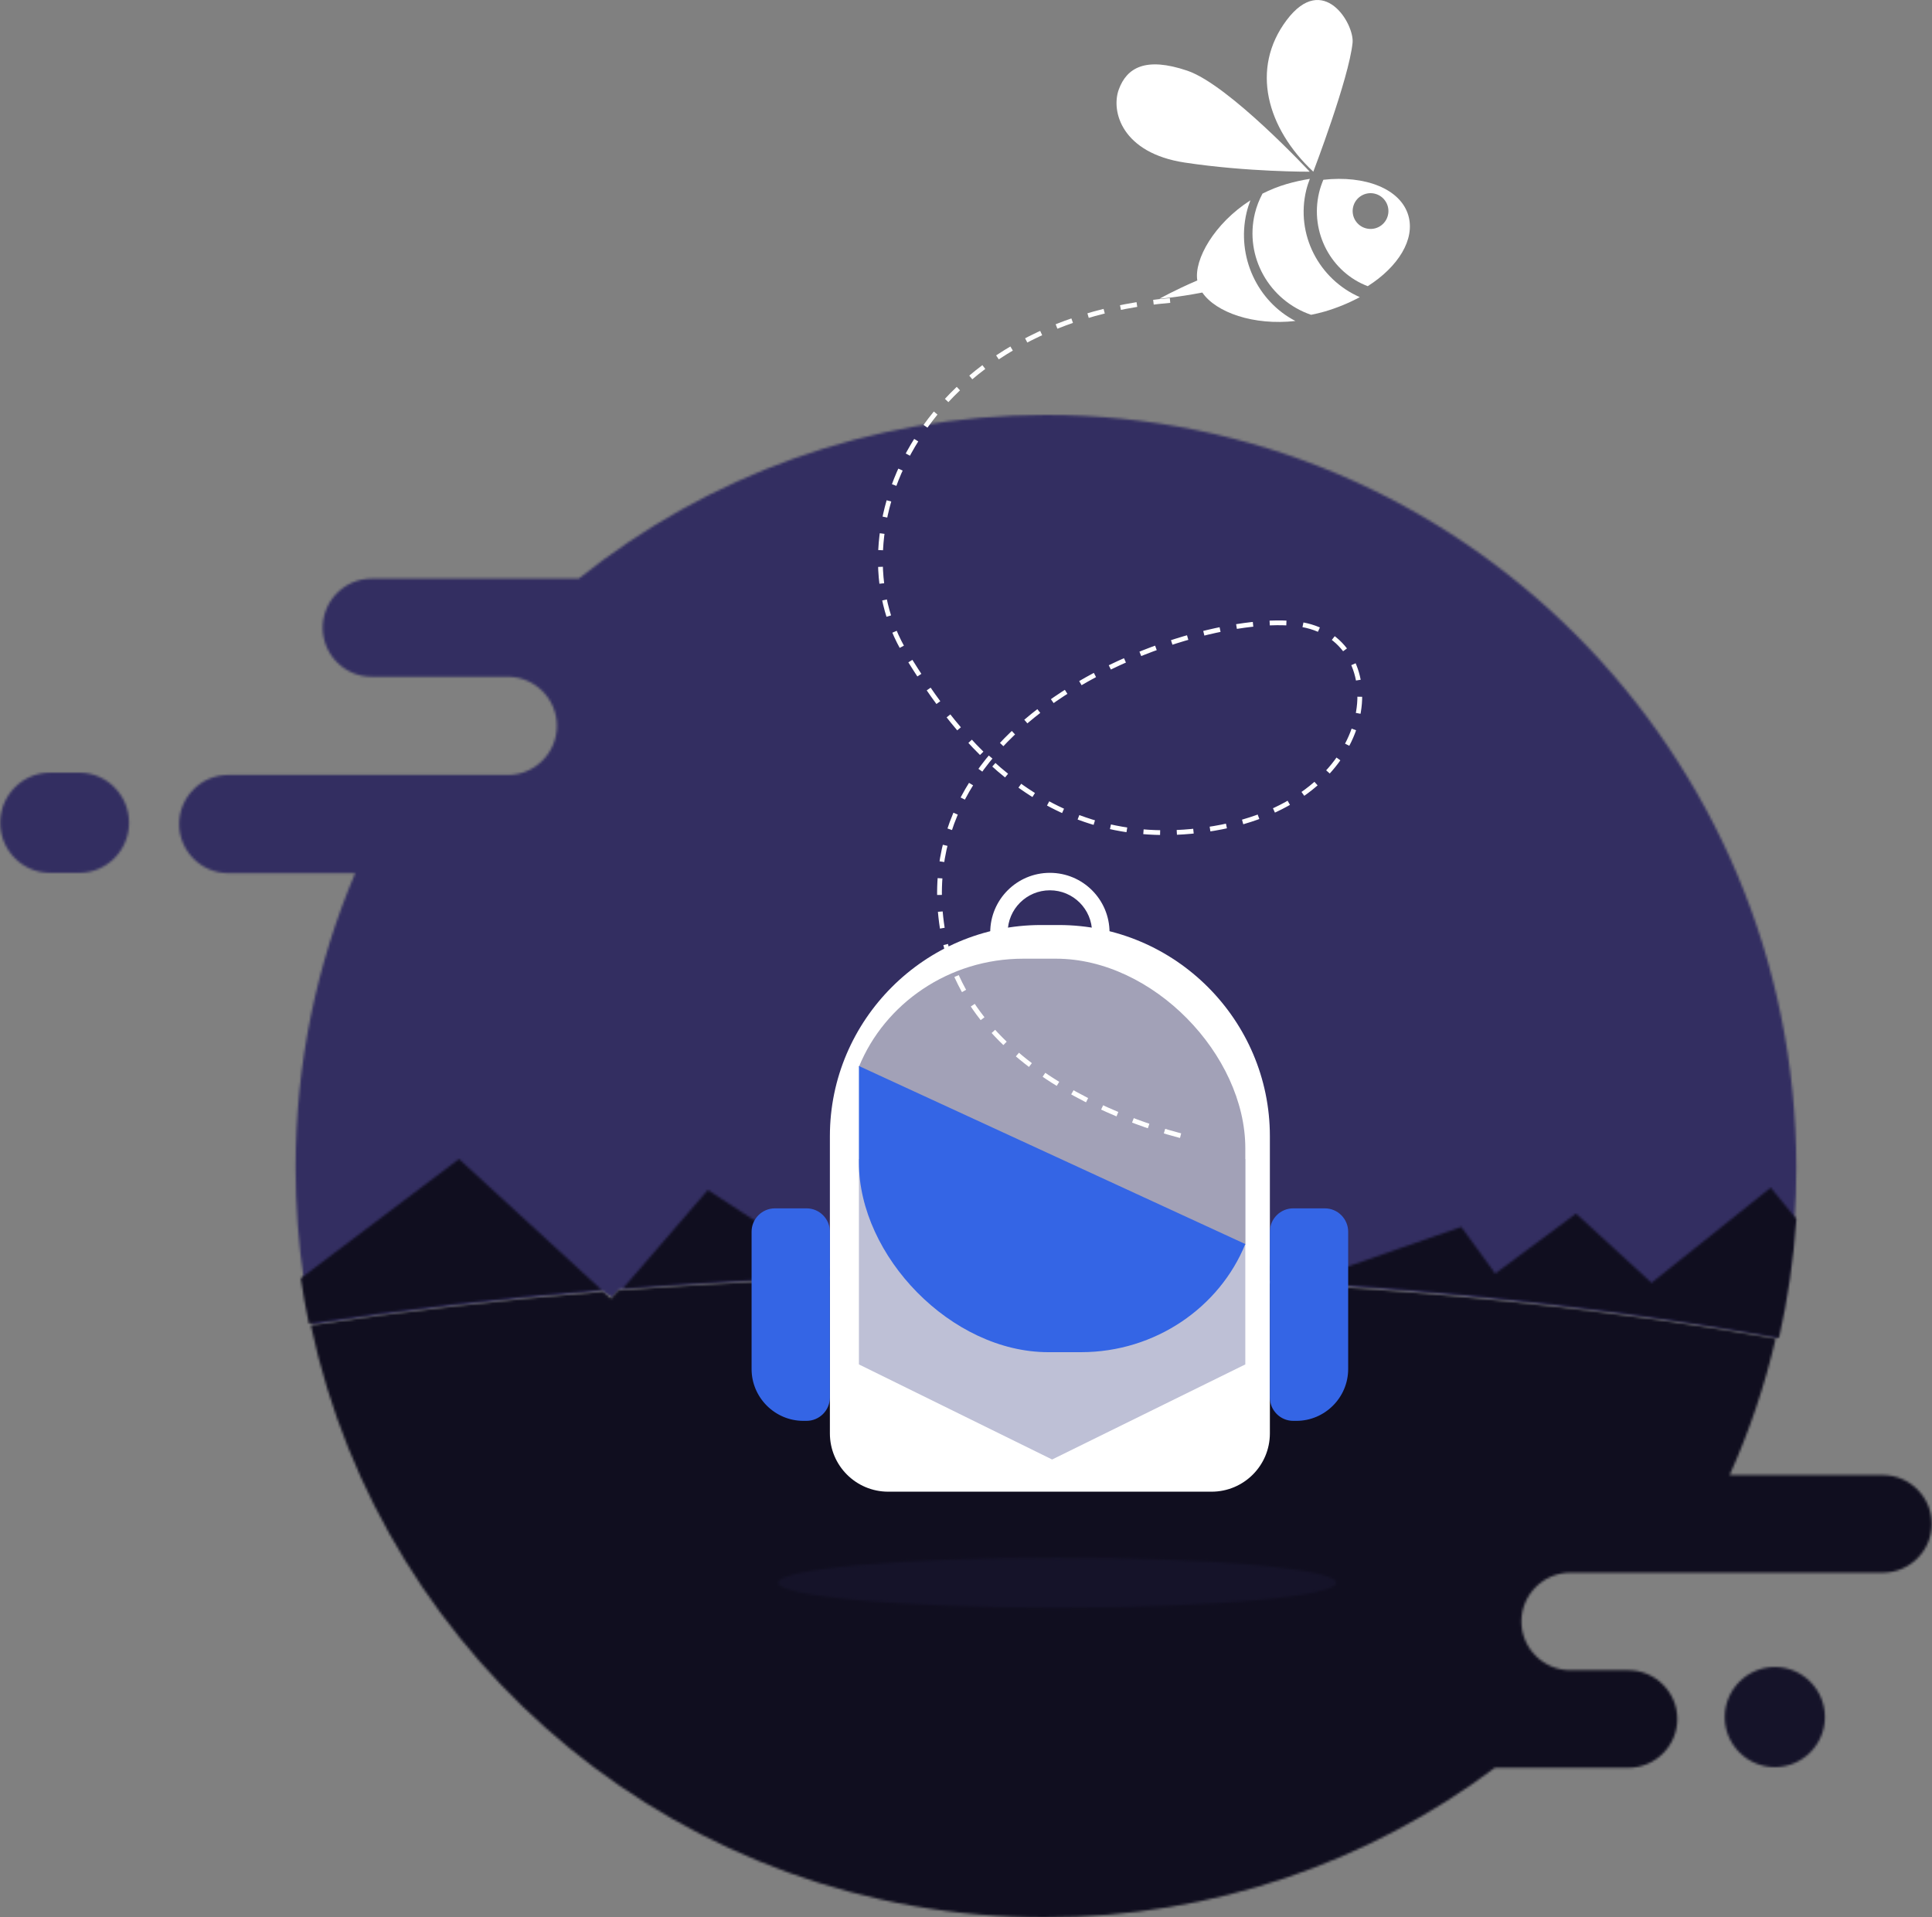 <svg width="810" height="804" viewBox="0 0 810 804" fill="none" xmlns="http://www.w3.org/2000/svg">
<rect x="0" y="0" width="810" height="804" fill="#808080" stroke="none"/>
<g id="No Upcoming Trips">
<g id="Group 3">
<mask id="mask0_2044_1440" style="mask-type:luminance" maskUnits="userSpaceOnUse" x="75" y="174" width="679" height="387">
<path id="Clip 2" fill-rule="evenodd" clip-rule="evenodd" d="M242.661 242.616H155.805C144.519 242.616 135.288 251.877 135.288 263.199C135.288 274.521 144.519 283.782 155.805 283.782H200.007H212.961C224.247 283.782 233.478 293.046 233.478 304.368C233.478 310.026 231.165 315.183 227.445 318.9C223.74 322.635 218.598 324.954 212.961 324.954H185.325H170.067H95.623C84.337 324.954 75.106 334.218 75.106 345.537C75.106 356.856 84.337 366.12 95.623 366.12H148.917C132.828 404.055 123.918 445.794 123.918 489.63C123.918 505.533 125.094 521.163 127.35 536.436C128.292 542.817 129.429 549.144 130.758 555.402C169.467 549.462 210.528 544.683 253.395 541.197L256.62 544.149L259.656 540.705C311.157 536.685 365.211 534.543 420.963 534.543C539.415 534.543 650.259 544.203 745.032 561C748.686 545.112 751.149 528.765 752.313 512.052C752.844 504.642 753.105 497.163 753.105 489.63C753.105 315.306 612.264 174 438.513 174C364.461 174 296.4 199.671 242.661 242.616Z" fill="white"/>
</mask>
<g mask="url(#mask0_2044_1440)">
<path id="Fill 1" fill-rule="evenodd" clip-rule="evenodd" d="M60.105 576H768.105V159H60.105V576Z" fill="#332E61"/>
</g>
</g>
<g id="Group 6">
<mask id="mask1_2044_1440" style="mask-type:luminance" maskUnits="userSpaceOnUse" x="0" y="324" width="55" height="42">
<path id="Clip 5" fill-rule="evenodd" clip-rule="evenodd" d="M20.887 324C9.456 324 0.105 333.453 0.105 345C0.105 356.547 9.456 366 20.887 366H33.322C44.755 366 54.105 356.547 54.105 345C54.105 333.453 44.755 324 33.322 324H20.887Z" fill="white"/>
</mask>
<g mask="url(#mask1_2044_1440)">
<path id="Fill 4" fill-rule="evenodd" clip-rule="evenodd" d="M-14.895 381H69.106V309H-14.895V381Z" fill="#332E61"/>
</g>
</g>
<g id="Group 9">
<mask id="mask2_2044_1440" style="mask-type:luminance" maskUnits="userSpaceOnUse" x="130" y="534" width="680" height="270">
<path id="Clip 8" fill-rule="evenodd" clip-rule="evenodd" d="M259.201 541.119L256.162 544.542L252.937 541.608C210.082 545.073 169.033 549.816 130.33 555.723C160.483 697.569 286.783 804 438.01 804C508.819 804 574.156 780.654 626.737 741.273H682.708C693.988 741.273 703.219 732.066 703.219 720.819C703.219 715.203 700.906 710.073 697.189 706.38C693.481 702.669 688.339 700.365 682.708 700.365H658.366C647.083 700.365 637.852 691.161 637.852 679.911C637.852 674.292 640.165 669.165 643.882 665.469C647.59 661.758 652.732 659.457 658.366 659.457H789.385C800.668 659.457 809.896 650.253 809.896 639C809.896 633.381 807.583 628.254 803.866 624.561C800.146 620.85 795.028 618.546 789.385 618.546H725.14C733.345 600.315 739.855 581.169 744.46 561.288C649.708 544.599 538.891 534.996 420.466 534.996C364.729 534.996 310.684 537.123 259.201 541.119Z" fill="white"/>
</mask>
<g mask="url(#mask2_2044_1440)">
<path id="Fill 7" fill-rule="evenodd" clip-rule="evenodd" d="M115.33 819H824.893V519.996H115.33V819Z" fill="#100E1F"/>
</g>
</g>
<g id="Group 12">
<mask id="mask3_2044_1440" style="mask-type:luminance" maskUnits="userSpaceOnUse" x="261" y="498" width="493" height="63">
<path id="Clip 11" fill-rule="evenodd" clip-rule="evenodd" d="M692.43 537.912L660.756 508.881L626.862 534.039L612.654 514.464L556.566 534.039L427.359 514.464L352.254 535.2C375.219 534.432 398.553 534.039 422.196 534.039C540.489 534.039 651.19 543.882 745.839 561C749.481 544.806 751.944 528.15 753.105 511.119L742.383 498L692.43 537.912ZM261.105 540.318C290.697 537.96 321.132 536.238 352.254 535.2L296.772 498.996L261.105 540.318Z" fill="white"/>
</mask>
<g mask="url(#mask3_2044_1440)">
<path id="Fill 10" fill-rule="evenodd" clip-rule="evenodd" d="M252.105 576H774.105V483H252.105V576Z" fill="#100E1F"/>
</g>
</g>
<g id="Group 15">
<mask id="mask4_2044_1440" style="mask-type:luminance" maskUnits="userSpaceOnUse" x="252" y="540" width="7" height="4">
<path id="Clip 14" fill-rule="evenodd" clip-rule="evenodd" d="M252.105 540.432L255.195 543.003L258.105 540C256.101 540.132 254.094 540.276 252.105 540.432Z" fill="white"/>
</mask>
<g mask="url(#mask4_2044_1440)">
<path id="Fill 13" fill-rule="evenodd" clip-rule="evenodd" d="M237.105 558H273.105V525H237.105V558Z" fill="#332E61"/>
</g>
</g>
<g id="Group 18">
<mask id="mask5_2044_1440" style="mask-type:luminance" maskUnits="userSpaceOnUse" x="126" y="486" width="127" height="69">
<path id="Clip 17" fill-rule="evenodd" clip-rule="evenodd" d="M126.105 536.004C127.047 542.397 128.184 548.733 129.507 555C168.204 549.051 209.253 544.266 252.105 540.774L192.432 486L126.105 536.004Z" fill="white"/>
</mask>
<g mask="url(#mask5_2044_1440)">
<path id="Fill 16" fill-rule="evenodd" clip-rule="evenodd" d="M111.105 570H267.105V471H111.105V570Z" fill="#100E1F"/>
</g>
</g>
<g id="Group 21">
<mask id="mask6_2044_1440" style="mask-type:luminance" maskUnits="userSpaceOnUse" x="326" y="653" width="235" height="22">
<path id="Clip 20" fill-rule="evenodd" clip-rule="evenodd" d="M326.256 663.654C326.256 669.45 378.639 674.154 443.259 674.154C507.876 674.154 560.259 669.45 560.259 663.654C560.259 657.858 507.876 653.154 443.259 653.154C378.639 653.154 326.256 657.858 326.256 663.654Z" fill="white"/>
</mask>
<g mask="url(#mask6_2044_1440)">
<path id="Fill 19" fill-rule="evenodd" clip-rule="evenodd" d="M311.262 689.154H575.262V638.154H311.262V689.154Z" fill="#151329"/>
</g>
</g>
<g id="Group 24">
<mask id="mask7_2044_1440" style="mask-type:luminance" maskUnits="userSpaceOnUse" x="723" y="699" width="43" height="42">
<path id="Clip 23" fill-rule="evenodd" clip-rule="evenodd" d="M723.105 720C723.105 731.55 732.555 741 744.105 741C755.655 741 765.105 731.55 765.105 720C765.105 708.453 755.655 699 744.105 699C732.555 699 723.105 708.453 723.105 720Z" fill="white"/>
</mask>
<g mask="url(#mask7_2044_1440)">
<path id="Fill 22" fill-rule="evenodd" clip-rule="evenodd" d="M708.105 756H780.105V684H708.105V756Z" fill="#151329"/>
</g>
</g>
<g id="Group 47">
<path id="Fill 25" fill-rule="evenodd" clip-rule="evenodd" d="M440.167 408.694C430.399 408.694 422.479 400.774 422.479 391.006C422.479 381.241 430.399 373.324 440.167 373.324C449.935 373.324 457.855 381.241 457.855 391.006C457.855 400.774 449.935 408.694 440.167 408.694ZM440.165 366C426.353 366 415.154 377.196 415.154 391.008C415.154 404.826 426.353 416.022 440.165 416.022C453.977 416.022 465.179 404.826 465.179 391.008C465.179 377.196 453.977 366 440.165 366Z" fill="white"/>
<path id="Fill 27" fill-rule="evenodd" clip-rule="evenodd" d="M507.953 625.499H372.386C358.886 625.499 347.936 614.555 347.936 601.052V476.384C347.936 427.709 387.764 387.884 436.436 387.884H443.9C492.578 387.884 532.4 427.709 532.4 476.384V601.052C532.4 614.555 521.456 625.499 507.953 625.499Z" fill="white"/>
<path id="Fill 29" fill-rule="evenodd" clip-rule="evenodd" d="M543.509 595.798H542.183C536.801 595.798 532.4 591.394 532.4 586.015V516.475C532.4 511.093 536.801 506.692 542.183 506.692H555.446C560.825 506.692 565.226 511.093 565.226 516.475V574.078C565.226 586.024 555.452 595.798 543.509 595.798Z" fill="#3465E5"/>
<path id="Fill 31" fill-rule="evenodd" clip-rule="evenodd" d="M338.154 595.798H336.828C324.879 595.798 315.105 586.024 315.105 574.078V516.475C315.105 511.093 319.506 506.692 324.888 506.692H338.154C343.533 506.692 347.934 511.093 347.934 516.475V586.015C347.934 591.394 343.533 595.798 338.154 595.798Z" fill="#3465E5"/>
<path id="Fill 33" fill-rule="evenodd" clip-rule="evenodd" d="M522.105 572.129L441.108 612L360.105 572.129V486H522.105V572.129Z" fill="#BEC0D6"/>
<path id="Fill 43" fill-rule="evenodd" clip-rule="evenodd" d="M522.105 481.51V494.673V522L360.105 447.345C370.875 420.858 397.786 402 428.998 402H442.713C483.401 402 522.105 442.328 522.105 481.51Z" fill="#A2A1B7"/>
<path id="Fill 45" fill-rule="evenodd" clip-rule="evenodd" d="M360.105 487.49V474.327V447L522.105 521.658C511.339 548.142 484.428 567 453.212 567H439.501C398.81 567 360.105 526.672 360.105 487.49Z" fill="#3465E5"/>
</g>
<g id="Bee">
<path id="Stroke 3" d="M490.542 126C386.621 134.797 348.427 222.759 379.716 274.033C401.795 310.21 439.208 359.102 508.948 347.374C578.686 335.643 584.562 271.103 547.834 262.324C511.106 253.548 380.263 294.492 395.05 389.08C405.724 457.328 498.247 477 498.247 477" stroke="white" stroke-width="2" stroke-dasharray="7"/>
<path id="Fill 5" fill-rule="evenodd" clip-rule="evenodd" d="M550.608 72C550.608 72 565.499 33.101 567.068 17.968C567.894 10.062 554.791 -11.954 539.455 8.41C524.12 28.774 531.116 53.743 550.608 72Z" fill="white"/>
<path id="Fill 7_2" fill-rule="evenodd" clip-rule="evenodd" d="M497.767 29.636C480.323 23.737 472.426 28.336 469.061 37.517C465.693 46.701 470.394 64.182 496.705 68.167C523.019 72.152 549.105 71.999 549.105 71.999C549.105 71.999 515.212 35.535 497.767 29.636Z" fill="white"/>
<path id="Fill 9" fill-rule="evenodd" clip-rule="evenodd" d="M547.654 79.708C548.05 78.082 548.574 76.523 549.157 75C545.936 75.509 542.659 76.223 539.361 77.191C535.784 78.237 532.444 79.611 529.304 81.184C527.941 83.76 526.836 86.512 526.119 89.467C521.699 107.659 532.134 125.996 549.669 132C551.568 131.624 553.476 131.188 555.387 130.63C560.727 129.065 565.653 126.995 570.105 124.596C552.982 117.083 543.127 98.335 547.654 79.708Z" fill="white"/>
<path id="Fill 11" fill-rule="evenodd" clip-rule="evenodd" d="M522.62 89.195C523.039 87.398 523.607 85.679 524.237 84C509.067 93.718 500.572 108.801 501.973 117.597C492.28 121.763 486.105 125.273 486.105 125.273C486.105 125.273 493.419 124.716 504.077 122.668C509.785 131.009 525.609 136.595 543.105 134.592C527.256 126.395 518.309 107.742 522.62 89.195Z" fill="white"/>
<path id="Fill 13_2" fill-rule="evenodd" clip-rule="evenodd" d="M572.856 95.79C568.838 94.826 566.347 90.789 567.314 86.746C568.278 82.731 572.34 80.243 576.356 81.208C580.392 82.178 582.859 86.23 581.898 90.248C580.927 94.288 576.896 96.758 572.856 95.79ZM590.462 90.389C587.228 79.188 572.358 73.403 554.817 75.384C554.084 77.12 553.46 78.951 553.015 80.847C549.109 97.474 558.131 114.199 573.433 120C586.201 111.877 593.37 100.376 590.462 90.389Z" fill="white"/>
</g>
</g>
</svg>
